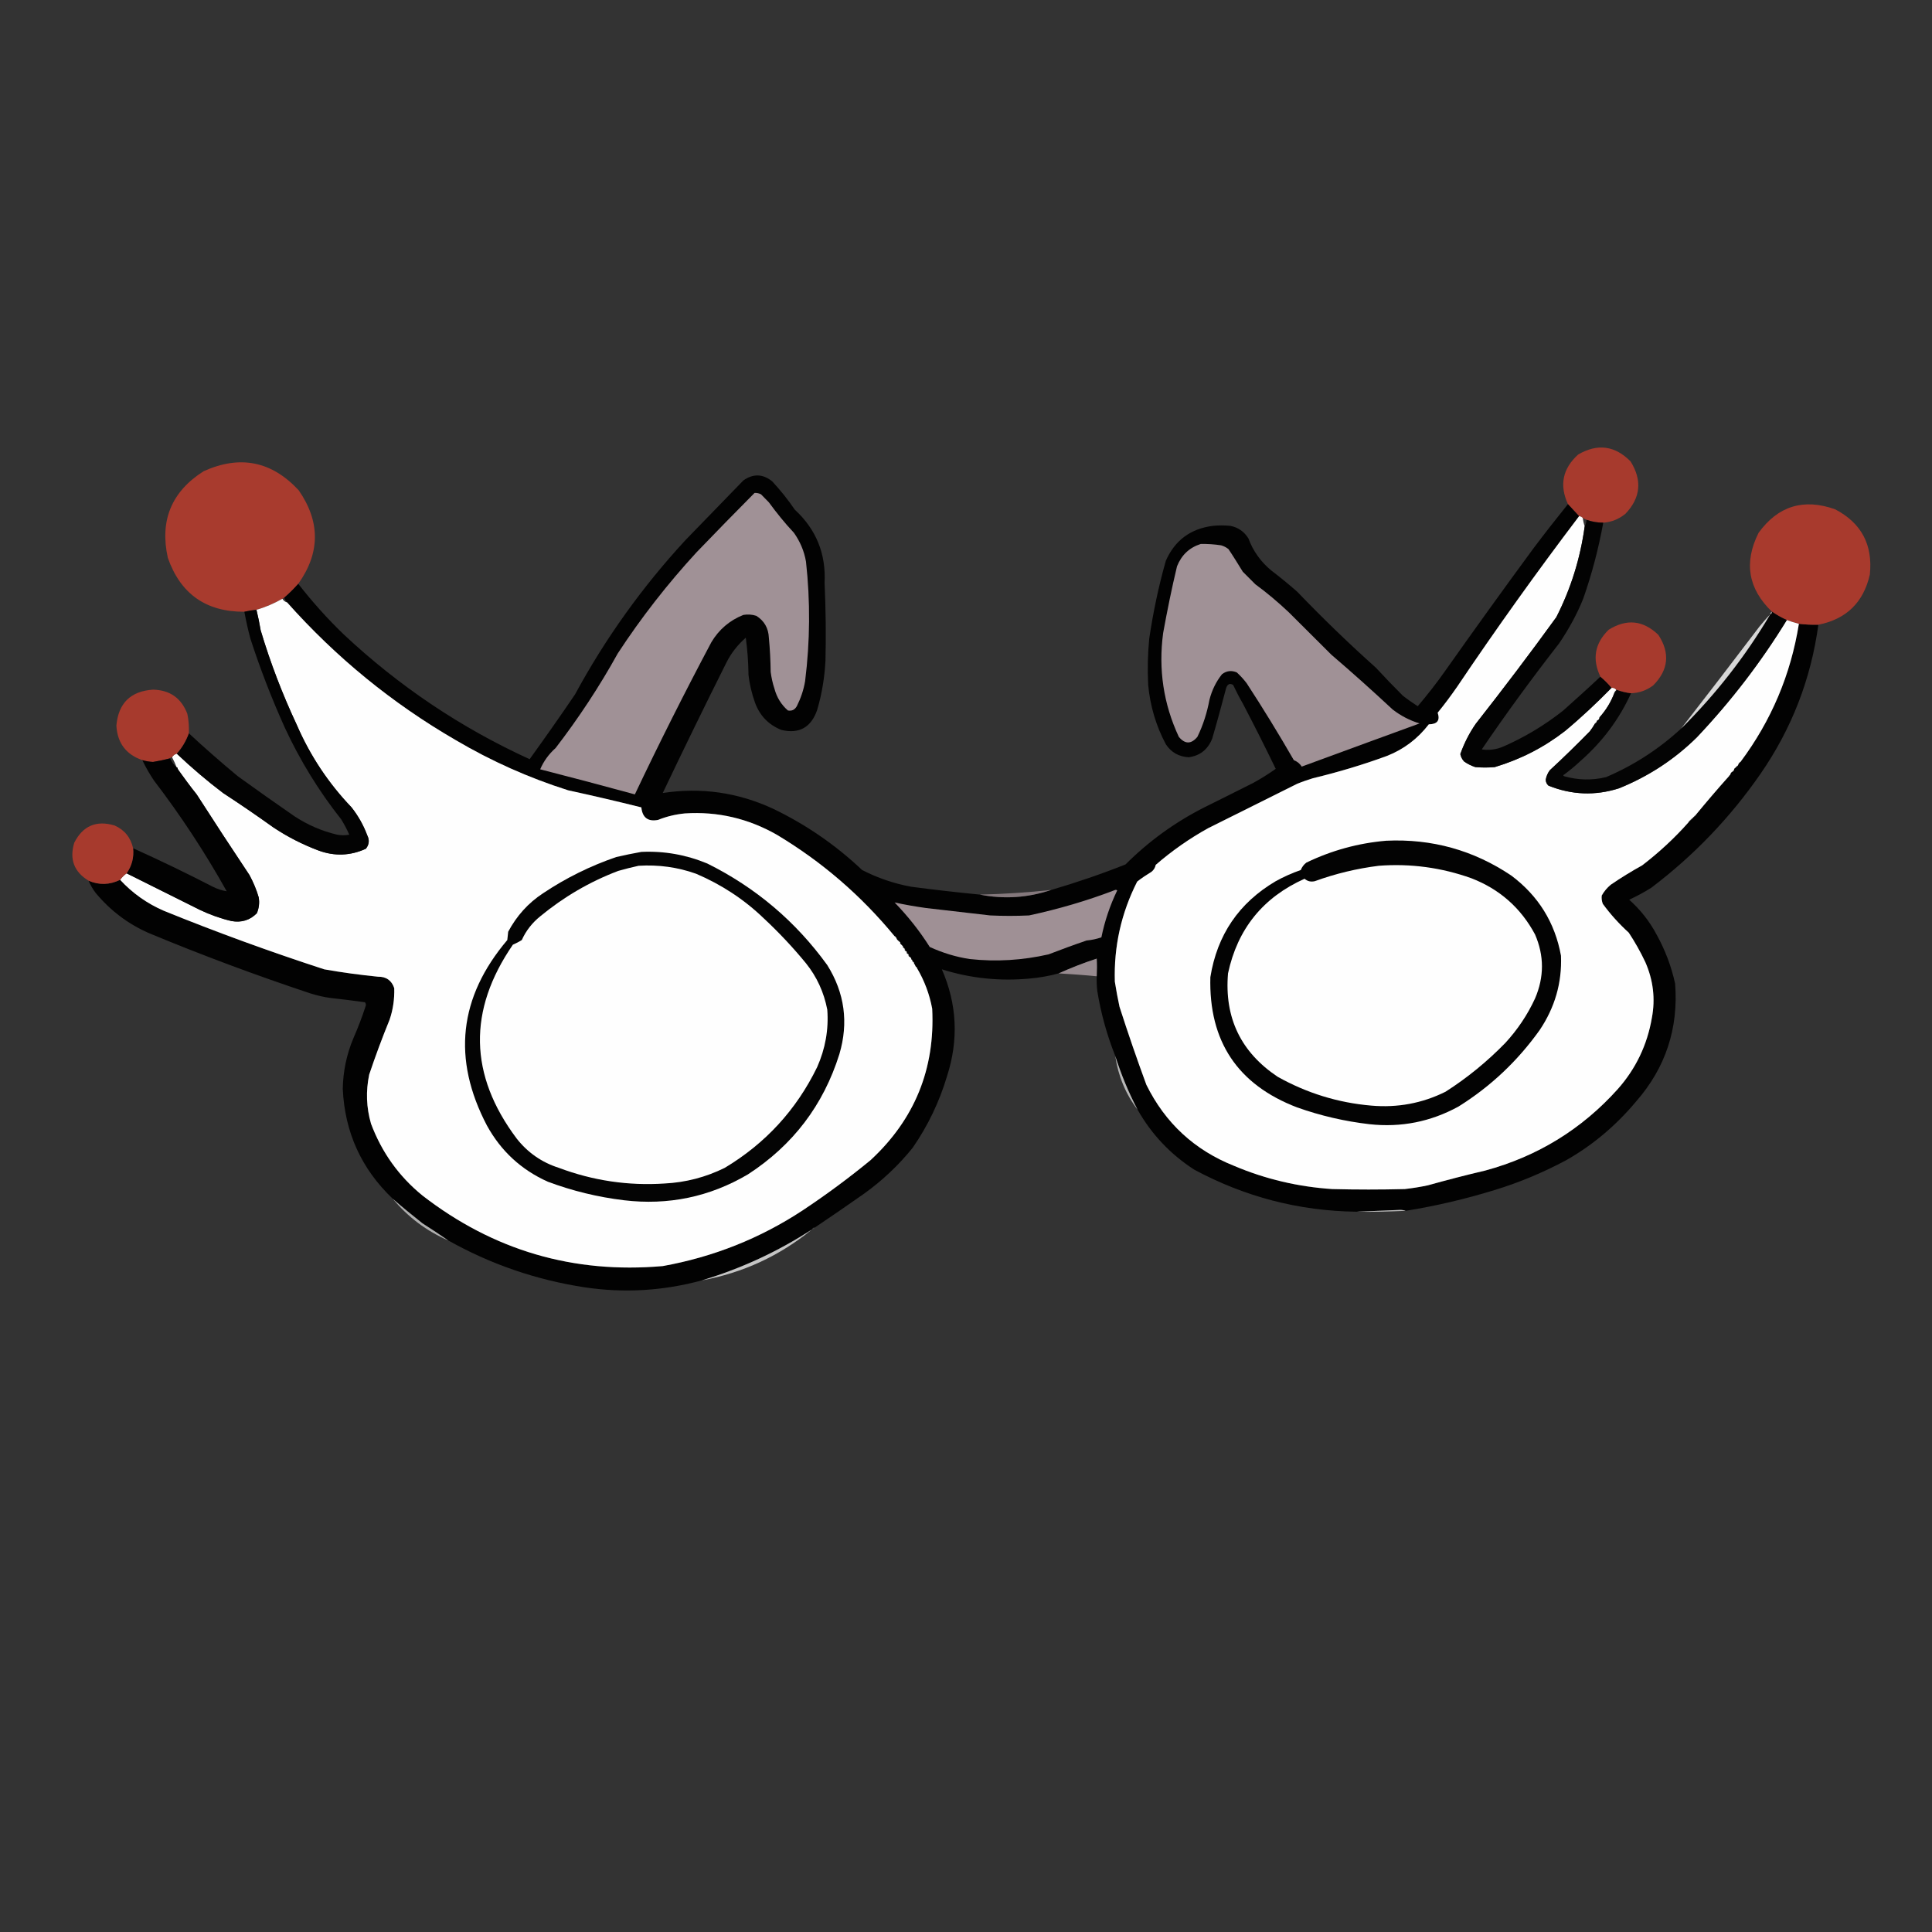 <?xml version="1.0" encoding="UTF-8"?>
<svg xmlns="http://www.w3.org/2000/svg" xmlns:xlink="http://www.w3.org/1999/xlink" width="50pt" height="50pt" viewBox="0 0 50 50" version="1.1">
<rect x="0" y="0" width="50" height="50" fill="#333333" stroke="none"/>
<defs>
<filter id="alpha" filterUnits="objectBoundingBox" x="0%" y="0%" width="100%" height="100%">
  <feColorMatrix type="matrix" in="SourceGraphic" values="0 0 0 0 1 0 0 0 0 1 0 0 0 0 1 0 0 0 1 0"/>
</filter>
<mask id="mask0">
  <g filter="url(#alpha)">
<rect x="0" y="0" width="50" height="50" style="fill:rgb(0%,0%,0%);fill-opacity:0.98;stroke:none;"/>
  </g>
</mask>
<clipPath id="clip1">
  <rect width="50" height="50"/>
</clipPath>
<g id="surface6" clip-path="url(#clip1)">
<path style=" stroke:none;fill-rule:evenodd;fill:rgb(66.275%,22.745%,17.647%);fill-opacity:1;" d="M 41.492 13.527 C 41.344 13.527 41.199 13.504 41.059 13.453 C 41.027 13.438 40.996 13.422 40.961 13.406 C 40.938 13.379 40.906 13.363 40.867 13.359 C 40.77 13.254 40.672 13.148 40.578 13.047 C 40.352 12.555 40.441 12.125 40.844 11.762 C 41.344 11.473 41.793 11.531 42.199 11.941 C 42.504 12.43 42.461 12.883 42.066 13.297 C 41.898 13.434 41.707 13.512 41.492 13.527 Z M 41.492 13.527 "/>
</g>
<mask id="mask1">
  <g filter="url(#alpha)">
<rect x="0" y="0" width="50" height="50" style="fill:rgb(0%,0%,0%);fill-opacity:0.988;stroke:none;"/>
  </g>
</mask>
<clipPath id="clip2">
  <rect width="50" height="50"/>
</clipPath>
<g id="surface9" clip-path="url(#clip2)">
<path style=" stroke:none;fill-rule:evenodd;fill:rgb(66.275%,23.137%,18.039%);fill-opacity:1;" d="M 7.719 15.109 C 7.605 15.238 7.484 15.359 7.355 15.469 C 7.34 15.477 7.324 15.488 7.309 15.496 C 7.094 15.617 6.871 15.715 6.637 15.781 C 6.527 15.793 6.426 15.809 6.324 15.832 C 5.332 15.836 4.672 15.371 4.344 14.438 C 4.129 13.473 4.438 12.723 5.27 12.195 C 6.211 11.77 7.031 11.934 7.73 12.688 C 8.293 13.5 8.289 14.309 7.719 15.109 Z M 7.719 15.109 "/>
</g>
<mask id="mask2">
  <g filter="url(#alpha)">
<rect x="0" y="0" width="50" height="50" style="fill:rgb(0%,0%,0%);fill-opacity:0.98;stroke:none;"/>
  </g>
</mask>
<clipPath id="clip3">
  <rect width="50" height="50"/>
</clipPath>
<g id="surface12" clip-path="url(#clip3)">
<path style=" stroke:none;fill-rule:evenodd;fill:rgb(0.392%,0.392%,0.392%);fill-opacity:1;" d="M 25.359 23.152 C 25.988 23.277 26.602 23.234 27.207 23.031 C 27.859 22.84 28.5 22.621 29.129 22.371 C 29.723 21.777 30.395 21.289 31.145 20.906 C 31.578 20.691 32.008 20.477 32.441 20.258 C 32.641 20.148 32.832 20.027 33.016 19.898 C 32.742 19.332 32.457 18.766 32.164 18.207 C 32.074 18.051 31.992 17.891 31.914 17.727 C 31.832 17.676 31.773 17.699 31.734 17.801 C 31.617 18.242 31.5 18.68 31.371 19.117 C 31.258 19.398 31.055 19.559 30.762 19.598 C 30.508 19.582 30.312 19.473 30.172 19.262 C 29.918 18.785 29.766 18.27 29.715 17.727 C 29.695 17.324 29.703 16.926 29.742 16.527 C 29.844 15.844 29.984 15.172 30.172 14.512 C 30.406 13.984 30.809 13.684 31.387 13.609 C 31.535 13.594 31.688 13.594 31.84 13.609 C 32.043 13.648 32.199 13.758 32.309 13.934 C 32.43 14.262 32.629 14.539 32.898 14.762 C 33.129 14.938 33.352 15.121 33.57 15.312 C 34.227 15.996 34.906 16.652 35.609 17.281 C 35.836 17.527 36.066 17.766 36.305 18.004 C 36.43 18.102 36.559 18.191 36.691 18.277 C 36.938 17.984 37.176 17.684 37.398 17.367 C 38.148 16.305 38.91 15.246 39.68 14.199 C 39.973 13.809 40.273 13.426 40.578 13.047 C 40.672 13.148 40.77 13.254 40.867 13.359 C 39.773 14.801 38.723 16.27 37.711 17.773 C 37.551 18.004 37.383 18.23 37.207 18.445 C 37.273 18.645 37.199 18.742 36.977 18.746 C 36.691 19.117 36.332 19.391 35.898 19.562 C 35.27 19.793 34.629 19.984 33.977 20.141 C 33.84 20.184 33.703 20.23 33.57 20.285 C 32.801 20.668 32.031 21.051 31.266 21.434 C 30.781 21.703 30.328 22.02 29.91 22.383 C 29.895 22.457 29.859 22.516 29.801 22.562 C 29.672 22.641 29.547 22.723 29.43 22.816 C 29.016 23.633 28.824 24.496 28.852 25.406 C 28.887 25.625 28.926 25.84 28.973 26.055 C 29.191 26.734 29.422 27.406 29.668 28.074 C 30.156 29.062 30.91 29.762 31.938 30.172 C 32.75 30.516 33.598 30.715 34.48 30.773 C 35.105 30.789 35.73 30.789 36.355 30.773 C 36.555 30.75 36.754 30.719 36.953 30.676 C 37.445 30.539 37.941 30.41 38.441 30.293 C 39.793 29.926 40.934 29.223 41.863 28.191 C 42.332 27.664 42.629 27.047 42.75 26.344 C 42.844 25.848 42.785 25.367 42.582 24.902 C 42.457 24.637 42.312 24.379 42.152 24.137 C 41.902 23.91 41.676 23.66 41.48 23.391 C 41.453 23.32 41.445 23.25 41.453 23.176 C 41.512 23.07 41.59 22.977 41.684 22.898 C 41.945 22.719 42.219 22.551 42.5 22.395 C 42.934 22.062 43.336 21.691 43.699 21.281 C 43.715 21.281 43.723 21.27 43.723 21.254 C 43.738 21.254 43.746 21.246 43.746 21.23 C 43.762 21.23 43.77 21.223 43.77 21.207 C 43.785 21.207 43.797 21.199 43.797 21.184 C 43.812 21.184 43.82 21.176 43.82 21.16 C 43.836 21.16 43.844 21.152 43.844 21.137 C 43.859 21.137 43.867 21.129 43.867 21.113 C 44.027 20.969 44.172 20.82 44.312 20.656 C 44.473 20.473 44.621 20.281 44.754 20.078 C 44.77 20.078 44.777 20.07 44.777 20.055 C 44.82 20.035 44.844 20.004 44.852 19.961 C 44.867 19.961 44.875 19.953 44.875 19.934 C 44.91 19.926 44.926 19.898 44.922 19.863 C 44.938 19.863 44.945 19.855 44.945 19.84 C 44.965 19.84 44.973 19.832 44.973 19.816 C 44.98 19.801 44.988 19.781 44.996 19.766 C 45.012 19.766 45.02 19.758 45.02 19.742 C 45.035 19.742 45.043 19.734 45.043 19.719 C 45.84 18.652 46.344 17.461 46.555 16.145 C 46.723 16.164 46.891 16.172 47.059 16.168 C 46.867 17.578 46.367 18.863 45.559 20.031 C 44.777 21.16 43.836 22.141 42.738 22.973 C 42.555 23.09 42.363 23.191 42.164 23.285 C 42.453 23.543 42.691 23.844 42.871 24.184 C 43.094 24.586 43.254 25.008 43.352 25.457 C 43.441 26.617 43.105 27.633 42.344 28.504 C 41.828 29.121 41.227 29.633 40.531 30.027 C 39.938 30.344 39.324 30.602 38.684 30.797 C 37.926 31.031 37.156 31.211 36.379 31.336 C 36.336 31.32 36.285 31.312 36.234 31.312 C 35.855 31.328 35.477 31.344 35.105 31.359 C 33.613 31.34 32.215 30.973 30.906 30.27 C 30.289 29.871 29.801 29.355 29.441 28.719 C 29.207 28.273 29.016 27.809 28.863 27.328 C 28.648 26.789 28.492 26.227 28.398 25.648 C 28.383 25.52 28.379 25.391 28.383 25.266 C 28.391 25.109 28.391 24.957 28.383 24.809 C 28.047 24.918 27.719 25.047 27.398 25.191 C 27.156 25.258 26.91 25.301 26.656 25.324 C 25.875 25.398 25.117 25.32 24.375 25.086 C 24.77 25.988 24.812 26.914 24.508 27.855 C 24.309 28.52 24.012 29.137 23.621 29.703 C 23.254 30.16 22.832 30.555 22.359 30.895 C 21.938 31.191 21.516 31.48 21.086 31.77 C 21.051 31.766 21.027 31.785 21.016 31.816 C 20.125 32.395 19.176 32.832 18.16 33.137 C 17.168 33.406 16.16 33.469 15.133 33.316 C 13.883 33.125 12.707 32.723 11.605 32.105 C 11.387 31.953 11.16 31.805 10.934 31.66 C 10.672 31.453 10.414 31.242 10.164 31.023 C 9.355 30.254 8.922 29.305 8.871 28.18 C 8.879 27.727 8.969 27.293 9.145 26.871 C 9.262 26.605 9.367 26.332 9.457 26.055 C 9.477 26.016 9.473 25.973 9.445 25.938 C 9.148 25.898 8.855 25.859 8.559 25.828 C 8.379 25.805 8.203 25.762 8.027 25.707 C 6.617 25.238 5.223 24.719 3.852 24.148 C 3.309 23.91 2.852 23.562 2.473 23.105 C 2.398 23.008 2.34 22.902 2.293 22.793 C 2.566 22.91 2.836 22.902 3.109 22.77 C 3.426 23.113 3.805 23.383 4.238 23.57 C 5.602 24.125 6.988 24.629 8.391 25.086 C 8.852 25.168 9.316 25.23 9.781 25.277 C 9.996 25.273 10.137 25.375 10.203 25.574 C 10.211 25.855 10.172 26.129 10.082 26.391 C 9.891 26.859 9.715 27.332 9.555 27.809 C 9.465 28.238 9.48 28.66 9.602 29.082 C 9.879 29.82 10.32 30.441 10.934 30.941 C 12.766 32.359 14.836 32.969 17.152 32.766 C 18.457 32.531 19.668 32.051 20.773 31.324 C 21.379 30.922 21.965 30.488 22.527 30.027 C 23.672 28.969 24.203 27.66 24.125 26.105 C 24.055 25.727 23.922 25.375 23.727 25.047 C 23.727 25.031 23.719 25.023 23.703 25.023 C 23.695 25.008 23.688 24.992 23.68 24.977 C 23.68 24.961 23.672 24.953 23.656 24.953 C 23.656 24.945 23.656 24.938 23.656 24.93 C 23.656 24.91 23.648 24.902 23.633 24.902 C 23.633 24.887 23.625 24.879 23.609 24.879 C 23.609 24.871 23.609 24.863 23.609 24.855 C 23.609 24.84 23.602 24.832 23.582 24.832 C 23.582 24.824 23.582 24.816 23.582 24.809 C 23.582 24.793 23.574 24.785 23.559 24.785 C 23.559 24.77 23.551 24.762 23.535 24.762 C 23.539 24.734 23.531 24.719 23.512 24.711 C 23.512 24.695 23.504 24.688 23.488 24.688 C 23.492 24.664 23.484 24.648 23.465 24.641 C 23.465 24.625 23.457 24.617 23.441 24.617 C 23.445 24.594 23.438 24.574 23.414 24.566 C 23.414 24.551 23.406 24.543 23.391 24.543 C 23.391 24.527 23.383 24.52 23.367 24.52 C 23.367 24.512 23.367 24.504 23.367 24.496 C 23.367 24.48 23.359 24.473 23.344 24.473 C 23.344 24.457 23.336 24.449 23.32 24.449 C 23.32 24.434 23.312 24.426 23.297 24.426 C 23.297 24.414 23.297 24.406 23.297 24.398 C 23.297 24.383 23.289 24.375 23.273 24.375 C 23.273 24.359 23.266 24.352 23.246 24.352 C 23.246 24.336 23.238 24.328 23.223 24.328 C 23.215 24.312 23.207 24.297 23.199 24.281 C 23.199 24.266 23.191 24.258 23.176 24.258 C 23.176 24.238 23.168 24.23 23.152 24.23 C 22.285 23.176 21.27 22.301 20.102 21.602 C 19.367 21.184 18.574 20.996 17.727 21.051 C 17.488 21.074 17.254 21.129 17.031 21.219 C 16.77 21.27 16.625 21.16 16.598 20.895 C 15.969 20.738 15.336 20.59 14.703 20.453 C 13.684 20.129 12.719 19.699 11.797 19.156 C 10.152 18.203 8.699 17.016 7.43 15.59 C 7.398 15.555 7.375 15.516 7.355 15.469 C 7.484 15.359 7.605 15.238 7.719 15.109 C 8.078 15.57 8.469 16.008 8.895 16.418 C 10.32 17.754 11.922 18.832 13.707 19.648 C 14.105 19.094 14.5 18.535 14.883 17.969 C 15.668 16.52 16.621 15.191 17.738 13.98 C 18.238 13.465 18.738 12.949 19.238 12.434 C 19.492 12.254 19.742 12.262 19.984 12.457 C 20.199 12.688 20.395 12.934 20.57 13.191 C 21.121 13.699 21.379 14.328 21.34 15.086 C 21.371 15.758 21.379 16.43 21.363 17.102 C 21.34 17.535 21.27 17.961 21.148 18.375 C 20.992 18.824 20.684 19 20.223 18.891 C 19.891 18.758 19.664 18.523 19.539 18.184 C 19.457 17.949 19.398 17.711 19.371 17.461 C 19.367 17.141 19.344 16.82 19.301 16.504 C 19.09 16.688 18.922 16.902 18.797 17.152 C 18.238 18.27 17.688 19.395 17.152 20.523 C 18.145 20.371 19.094 20.508 20.008 20.93 C 20.859 21.34 21.625 21.867 22.312 22.516 C 22.715 22.723 23.137 22.867 23.582 22.949 C 24.176 23.027 24.766 23.094 25.359 23.152 Z M 41.777 17.941 C 41.688 18.176 41.559 18.383 41.395 18.566 C 41.512 18.352 41.641 18.145 41.777 17.941 Z M 41.395 18.566 C 41.395 18.605 41.379 18.629 41.348 18.641 C 41.344 18.602 41.359 18.578 41.395 18.566 Z M 44.922 19.863 C 44.926 19.898 44.91 19.926 44.875 19.934 C 44.875 19.898 44.891 19.875 44.922 19.863 Z M 44.852 19.961 C 44.844 20.004 44.82 20.035 44.777 20.055 C 44.785 20.008 44.809 19.977 44.852 19.961 Z M 44.754 20.078 C 44.621 20.281 44.473 20.473 44.312 20.656 C 44.172 20.82 44.027 20.969 43.867 21.113 C 44.156 20.762 44.449 20.418 44.754 20.078 Z M 44.754 20.078 "/>
</g>
<mask id="mask3">
  <g filter="url(#alpha)">
<rect x="0" y="0" width="50" height="50" style="fill:rgb(0%,0%,0%);fill-opacity:0.988;stroke:none;"/>
  </g>
</mask>
<clipPath id="clip4">
  <rect width="50" height="50"/>
</clipPath>
<g id="surface15" clip-path="url(#clip4)">
<path style=" stroke:none;fill-rule:evenodd;fill:rgb(66.275%,22.745%,17.647%);fill-opacity:1;" d="M 47.059 16.168 C 46.891 16.172 46.723 16.164 46.555 16.145 C 46.453 16.117 46.348 16.086 46.242 16.047 C 46.105 15.988 45.98 15.914 45.859 15.832 C 45.242 15.238 45.125 14.559 45.512 13.789 C 46.016 13.094 46.676 12.891 47.492 13.18 C 48.172 13.535 48.473 14.098 48.391 14.871 C 48.227 15.59 47.785 16.023 47.059 16.168 Z M 47.059 16.168 "/>
</g>
<mask id="mask4">
  <g filter="url(#alpha)">
<rect x="0" y="0" width="50" height="50" style="fill:rgb(0%,0%,0%);fill-opacity:0.973;stroke:none;"/>
  </g>
</mask>
<clipPath id="clip5">
  <rect width="50" height="50"/>
</clipPath>
<g id="surface18" clip-path="url(#clip5)">
<path style=" stroke:none;fill-rule:evenodd;fill:rgb(0.784%,0.784%,0.784%);fill-opacity:1;" d="M 41.059 13.453 C 41.199 13.504 41.344 13.527 41.492 13.527 C 41.371 14.195 41.199 14.852 40.973 15.496 C 40.809 15.902 40.598 16.285 40.352 16.648 C 39.656 17.543 38.984 18.457 38.348 19.395 C 38.535 19.422 38.723 19.398 38.898 19.324 C 39.461 19.078 39.98 18.766 40.457 18.387 C 40.781 18.098 41.102 17.809 41.418 17.512 C 41.523 17.598 41.617 17.695 41.707 17.801 C 41.324 18.191 40.926 18.566 40.508 18.914 C 39.961 19.34 39.352 19.652 38.684 19.852 C 38.516 19.867 38.348 19.867 38.18 19.852 C 38.074 19.816 37.98 19.77 37.891 19.707 C 37.84 19.652 37.809 19.59 37.793 19.516 C 37.891 19.238 38.023 18.977 38.191 18.734 C 38.902 17.828 39.602 16.906 40.277 15.973 C 40.656 15.23 40.898 14.449 41.012 13.621 C 41.039 13.57 41.055 13.516 41.059 13.453 Z M 41.059 13.453 "/>
</g>
<mask id="mask5">
  <g filter="url(#alpha)">
<rect x="0" y="0" width="50" height="50" style="fill:rgb(0%,0%,0%);fill-opacity:0.973;stroke:none;"/>
  </g>
</mask>
<clipPath id="clip6">
  <rect width="50" height="50"/>
</clipPath>
<g id="surface21" clip-path="url(#clip6)">
<path style=" stroke:none;fill-rule:evenodd;fill:rgb(0.784%,0.784%,0.784%);fill-opacity:1;" d="M 6.637 15.781 C 6.68 15.957 6.715 16.133 6.746 16.312 C 6.996 17.152 7.309 17.965 7.68 18.758 C 8.027 19.559 8.5 20.27 9.098 20.895 C 9.27 21.113 9.406 21.355 9.504 21.617 C 9.566 21.742 9.555 21.855 9.469 21.965 C 9.07 22.148 8.66 22.164 8.246 22.012 C 7.828 21.855 7.438 21.656 7.07 21.41 C 6.645 21.105 6.211 20.809 5.773 20.523 C 5.355 20.207 4.953 19.863 4.574 19.504 C 4.715 19.348 4.816 19.172 4.887 18.977 C 5.297 19.359 5.723 19.73 6.156 20.09 C 6.641 20.441 7.129 20.785 7.621 21.125 C 7.961 21.348 8.328 21.508 8.727 21.602 C 8.828 21.621 8.934 21.621 9.039 21.602 C 8.98 21.465 8.91 21.336 8.832 21.207 C 8.254 20.477 7.766 19.684 7.371 18.832 C 7.031 18.078 6.734 17.312 6.48 16.527 C 6.418 16.297 6.367 16.066 6.324 15.832 C 6.426 15.809 6.527 15.793 6.637 15.781 Z M 6.637 15.781 "/>
</g>
<mask id="mask6">
  <g filter="url(#alpha)">
<rect x="0" y="0" width="50" height="50" style="fill:rgb(0%,0%,0%);fill-opacity:0.976;stroke:none;"/>
  </g>
</mask>
<clipPath id="clip7">
  <rect width="50" height="50"/>
</clipPath>
<g id="surface24" clip-path="url(#clip7)">
<path style=" stroke:none;fill-rule:evenodd;fill:rgb(1.176%,1.176%,1.176%);fill-opacity:1;" d="M 45.859 15.832 C 45.98 15.914 46.105 15.988 46.242 16.047 C 45.574 17.137 44.797 18.148 43.914 19.082 C 43.332 19.656 42.66 20.094 41.898 20.402 C 41.281 20.598 40.676 20.574 40.074 20.332 C 40.027 20.289 40.004 20.238 40.004 20.176 C 40.02 20.086 40.055 20.008 40.109 19.934 C 40.461 19.609 40.805 19.273 41.145 18.926 C 41.191 18.867 41.234 18.801 41.273 18.734 C 41.289 18.734 41.297 18.727 41.297 18.711 C 41.316 18.711 41.324 18.703 41.324 18.688 C 41.324 18.68 41.324 18.672 41.324 18.664 C 41.34 18.664 41.348 18.656 41.348 18.641 C 41.379 18.629 41.395 18.605 41.395 18.566 C 41.559 18.383 41.688 18.176 41.777 17.941 C 41.801 17.934 41.809 17.918 41.801 17.895 C 41.82 17.895 41.828 17.887 41.828 17.871 C 41.828 17.863 41.828 17.855 41.828 17.848 C 41.953 17.895 42.082 17.926 42.211 17.941 C 41.906 18.613 41.473 19.191 40.914 19.684 C 40.777 19.812 40.633 19.934 40.484 20.043 C 40.449 20.059 40.449 20.074 40.484 20.09 C 40.84 20.191 41.199 20.199 41.562 20.113 C 42.285 19.805 42.934 19.383 43.508 18.855 C 44.402 17.969 45.172 16.984 45.812 15.902 C 45.844 15.891 45.859 15.867 45.859 15.832 Z M 45.859 15.832 "/>
</g>
<mask id="mask7">
  <g filter="url(#alpha)">
<rect x="0" y="0" width="50" height="50" style="fill:rgb(0%,0%,0%);fill-opacity:0.875;stroke:none;"/>
  </g>
</mask>
<clipPath id="clip8">
  <rect width="50" height="50"/>
</clipPath>
<g id="surface27" clip-path="url(#clip8)">
<path style=" stroke:none;fill-rule:evenodd;fill:rgb(66.275%,66.275%,66.275%);fill-opacity:1;" d="M 45.859 15.832 C 45.859 15.867 45.844 15.891 45.812 15.902 C 45.809 15.867 45.824 15.844 45.859 15.832 Z M 45.859 15.832 "/>
</g>
<mask id="mask8">
  <g filter="url(#alpha)">
<rect x="0" y="0" width="50" height="50" style="fill:rgb(0%,0%,0%);fill-opacity:0.847;stroke:none;"/>
  </g>
</mask>
<clipPath id="clip9">
  <rect width="50" height="50"/>
</clipPath>
<g id="surface30" clip-path="url(#clip9)">
<path style=" stroke:none;fill-rule:evenodd;fill:rgb(95.686%,95.686%,95.686%);fill-opacity:1;" d="M 45.812 15.902 C 45.172 16.984 44.402 17.969 43.508 18.855 C 44.188 17.98 44.863 17.102 45.535 16.215 C 45.625 16.105 45.715 16 45.812 15.902 Z M 45.812 15.902 "/>
</g>
<mask id="mask9">
  <g filter="url(#alpha)">
<rect x="0" y="0" width="50" height="50" style="fill:rgb(0%,0%,0%);fill-opacity:0.98;stroke:none;"/>
  </g>
</mask>
<clipPath id="clip10">
  <rect width="50" height="50"/>
</clipPath>
<g id="surface33" clip-path="url(#clip10)">
<path style=" stroke:none;fill-rule:evenodd;fill:rgb(66.275%,22.745%,17.647%);fill-opacity:1;" d="M 42.211 17.941 C 42.082 17.926 41.953 17.895 41.828 17.848 C 41.797 17.812 41.758 17.797 41.707 17.801 C 41.617 17.695 41.523 17.598 41.418 17.512 C 41.199 17.055 41.273 16.648 41.633 16.297 C 42.098 16.008 42.523 16.051 42.918 16.43 C 43.227 16.902 43.18 17.34 42.785 17.738 C 42.613 17.867 42.422 17.934 42.211 17.941 Z M 42.211 17.941 "/>
</g>
<mask id="mask10">
  <g filter="url(#alpha)">
<rect x="0" y="0" width="50" height="50" style="fill:rgb(0%,0%,0%);fill-opacity:0.984;stroke:none;"/>
  </g>
</mask>
<clipPath id="clip11">
  <rect width="50" height="50"/>
</clipPath>
<g id="surface36" clip-path="url(#clip11)">
<path style=" stroke:none;fill-rule:evenodd;fill:rgb(66.275%,22.745%,17.647%);fill-opacity:1;" d="M 4.887 18.977 C 4.816 19.172 4.715 19.348 4.574 19.504 C 4.52 19.52 4.477 19.551 4.453 19.598 C 4.43 19.594 4.414 19.602 4.406 19.625 C 4.258 19.664 4.109 19.695 3.961 19.719 C 3.867 19.715 3.773 19.699 3.684 19.672 C 3.262 19.527 3.039 19.23 3.012 18.781 C 3.062 18.199 3.379 17.887 3.961 17.848 C 4.398 17.859 4.691 18.066 4.848 18.473 C 4.883 18.637 4.895 18.805 4.887 18.977 Z M 4.887 18.977 "/>
</g>
<mask id="mask11">
  <g filter="url(#alpha)">
<rect x="0" y="0" width="50" height="50" style="fill:rgb(0%,0%,0%);fill-opacity:0.984;stroke:none;"/>
  </g>
</mask>
<clipPath id="clip12">
  <rect width="50" height="50"/>
</clipPath>
<g id="surface39" clip-path="url(#clip12)">
<path style=" stroke:none;fill-rule:evenodd;fill:rgb(0.392%,0.392%,0.392%);fill-opacity:1;" d="M 4.406 19.625 C 4.441 19.715 4.5 19.797 4.574 19.863 C 4.59 19.863 4.598 19.871 4.598 19.887 C 4.598 19.895 4.598 19.902 4.598 19.91 C 4.613 19.91 4.621 19.918 4.621 19.934 C 4.773 20.145 4.926 20.355 5.09 20.559 C 5.539 21.258 5.996 21.957 6.457 22.648 C 6.555 22.832 6.637 23.023 6.695 23.223 C 6.719 23.363 6.703 23.5 6.648 23.633 C 6.469 23.816 6.246 23.883 5.988 23.836 C 5.707 23.77 5.434 23.672 5.172 23.547 C 4.539 23.23 3.906 22.914 3.277 22.602 C 3.414 22.406 3.469 22.191 3.445 21.953 C 4.141 22.266 4.828 22.598 5.508 22.949 C 5.625 23.008 5.746 23.047 5.867 23.066 C 5.309 22.066 4.68 21.109 3.984 20.199 C 3.871 20.031 3.77 19.855 3.684 19.672 C 3.773 19.699 3.867 19.715 3.961 19.719 C 4.109 19.695 4.258 19.664 4.406 19.625 Z M 4.406 19.625 "/>
</g>
<mask id="mask12">
  <g filter="url(#alpha)">
<rect x="0" y="0" width="50" height="50" style="fill:rgb(0%,0%,0%);fill-opacity:0.98;stroke:none;"/>
  </g>
</mask>
<clipPath id="clip13">
  <rect width="50" height="50"/>
</clipPath>
<g id="surface42" clip-path="url(#clip13)">
<path style=" stroke:none;fill-rule:evenodd;fill:rgb(66.275%,22.745%,17.647%);fill-opacity:1;" d="M 3.445 21.953 C 3.469 22.191 3.414 22.406 3.277 22.602 C 3.211 22.648 3.156 22.703 3.109 22.77 C 2.836 22.902 2.566 22.91 2.293 22.793 C 1.914 22.562 1.793 22.234 1.922 21.809 C 2.145 21.371 2.492 21.223 2.965 21.363 C 3.223 21.477 3.383 21.676 3.445 21.953 Z M 3.445 21.953 "/>
</g>
<mask id="mask13">
  <g filter="url(#alpha)">
<rect x="0" y="0" width="50" height="50" style="fill:rgb(0%,0%,0%);fill-opacity:0.859;stroke:none;"/>
  </g>
</mask>
<clipPath id="clip14">
  <rect width="50" height="50"/>
</clipPath>
<g id="surface45" clip-path="url(#clip14)">
<path style=" stroke:none;fill-rule:evenodd;fill:rgb(56.863%,51.373%,53.333%);fill-opacity:1;" d="M 27.207 23.031 C 26.602 23.234 25.988 23.277 25.359 23.152 C 25.977 23.137 26.594 23.098 27.207 23.031 Z M 27.207 23.031 "/>
</g>
<mask id="mask14">
  <g filter="url(#alpha)">
<rect x="0" y="0" width="50" height="50" style="fill:rgb(0%,0%,0%);fill-opacity:0.961;stroke:none;"/>
  </g>
</mask>
<clipPath id="clip15">
  <rect width="50" height="50"/>
</clipPath>
<g id="surface48" clip-path="url(#clip15)">
<path style=" stroke:none;fill-rule:evenodd;fill:rgb(61.176%,55.686%,57.647%);fill-opacity:1;" d="M 28.383 25.266 C 28.059 25.234 27.73 25.211 27.398 25.191 C 27.719 25.047 28.047 24.918 28.383 24.809 C 28.391 24.957 28.391 25.109 28.383 25.266 Z M 28.383 25.266 "/>
</g>
<mask id="mask15">
  <g filter="url(#alpha)">
<rect x="0" y="0" width="50" height="50" style="fill:rgb(0%,0%,0%);fill-opacity:0.722;stroke:none;"/>
  </g>
</mask>
<clipPath id="clip16">
  <rect width="50" height="50"/>
</clipPath>
<g id="surface51" clip-path="url(#clip16)">
<path style=" stroke:none;fill-rule:evenodd;fill:rgb(92.549%,92.549%,92.549%);fill-opacity:1;" d="M 28.863 27.328 C 29.016 27.809 29.207 28.273 29.441 28.719 C 29.129 28.309 28.938 27.844 28.863 27.328 Z M 28.863 27.328 "/>
</g>
<mask id="mask16">
  <g filter="url(#alpha)">
<rect x="0" y="0" width="50" height="50" style="fill:rgb(0%,0%,0%);fill-opacity:0.686;stroke:none;"/>
  </g>
</mask>
<clipPath id="clip17">
  <rect width="50" height="50"/>
</clipPath>
<g id="surface54" clip-path="url(#clip17)">
<path style=" stroke:none;fill-rule:evenodd;fill:rgb(90.588%,90.588%,90.588%);fill-opacity:1;" d="M 10.164 31.023 C 10.414 31.242 10.672 31.453 10.934 31.66 C 11.16 31.805 11.387 31.953 11.605 32.105 C 11.039 31.859 10.559 31.5 10.164 31.023 Z M 10.164 31.023 "/>
</g>
<mask id="mask17">
  <g filter="url(#alpha)">
<rect x="0" y="0" width="50" height="50" style="fill:rgb(0%,0%,0%);fill-opacity:0.063;stroke:none;"/>
  </g>
</mask>
<clipPath id="clip18">
  <rect width="50" height="50"/>
</clipPath>
<g id="surface57" clip-path="url(#clip18)">
<path style=" stroke:none;fill-rule:evenodd;fill:rgb(90.98%,90.98%,90.98%);fill-opacity:1;" d="M 21.086 31.77 C 21.074 31.805 21.051 31.82 21.016 31.816 C 21.027 31.785 21.051 31.766 21.086 31.77 Z M 21.086 31.77 "/>
</g>
<mask id="mask18">
  <g filter="url(#alpha)">
<rect x="0" y="0" width="50" height="50" style="fill:rgb(0%,0%,0%);fill-opacity:0.78;stroke:none;"/>
  </g>
</mask>
<clipPath id="clip19">
  <rect width="50" height="50"/>
</clipPath>
<g id="surface60" clip-path="url(#clip19)">
<path style=" stroke:none;fill-rule:evenodd;fill:rgb(93.333%,93.333%,93.333%);fill-opacity:1;" d="M 21.016 31.816 C 20.18 32.5 19.23 32.941 18.16 33.137 C 19.176 32.832 20.125 32.395 21.016 31.816 Z M 21.016 31.816 "/>
</g>
</defs>
<g id="surface1">
<use xlink:href="#surface6" mask="url(#mask0)"/>
<use xlink:href="#surface9" mask="url(#mask1)"/>
<use xlink:href="#surface12" mask="url(#mask2)"/>
<path style=" stroke:none;fill-rule:evenodd;fill:rgb(62.745%,56.863%,58.824%);fill-opacity:1;" d="M 19.527 12.758 C 19.586 12.754 19.645 12.766 19.695 12.793 C 19.762 12.863 19.832 12.93 19.898 13 C 20.098 13.273 20.312 13.539 20.547 13.789 C 20.707 14.016 20.812 14.262 20.859 14.535 C 20.973 15.566 20.965 16.598 20.836 17.629 C 20.797 17.859 20.723 18.074 20.621 18.277 C 20.566 18.371 20.492 18.406 20.391 18.387 C 20.219 18.238 20.102 18.047 20.043 17.824 C 19.996 17.684 19.965 17.539 19.945 17.391 C 19.941 17.094 19.926 16.797 19.898 16.504 C 19.887 16.254 19.777 16.066 19.574 15.938 C 19.465 15.902 19.352 15.895 19.238 15.914 C 18.883 16.055 18.605 16.293 18.41 16.621 C 17.719 17.922 17.059 19.234 16.43 20.559 C 15.617 20.336 14.801 20.121 13.98 19.91 C 14.07 19.699 14.203 19.516 14.379 19.359 C 14.973 18.586 15.512 17.77 15.988 16.91 C 16.594 15.984 17.273 15.113 18.027 14.293 C 18.523 13.777 19.023 13.266 19.527 12.758 Z M 19.527 12.758 "/>
<use xlink:href="#surface15" mask="url(#mask3)"/>
<path style=" stroke:none;fill-rule:evenodd;fill:rgb(99.608%,99.608%,99.608%);fill-opacity:1;" d="M 40.867 13.359 C 40.906 13.363 40.938 13.379 40.961 13.406 C 40.973 13.484 40.988 13.555 41.012 13.621 C 40.898 14.449 40.656 15.23 40.277 15.973 C 39.602 16.906 38.902 17.828 38.191 18.734 C 38.023 18.977 37.891 19.238 37.793 19.516 C 37.809 19.59 37.84 19.652 37.891 19.707 C 37.98 19.77 38.074 19.816 38.18 19.852 C 38.348 19.867 38.516 19.867 38.684 19.852 C 39.352 19.652 39.961 19.34 40.508 18.914 C 40.926 18.566 41.324 18.191 41.707 17.801 C 41.758 17.797 41.797 17.812 41.828 17.848 C 41.828 17.855 41.828 17.863 41.828 17.871 C 41.812 17.871 41.801 17.879 41.801 17.895 C 41.781 17.902 41.773 17.918 41.777 17.941 C 41.641 18.145 41.512 18.352 41.395 18.566 C 41.359 18.578 41.344 18.602 41.348 18.641 C 41.332 18.641 41.324 18.648 41.324 18.664 C 41.324 18.672 41.324 18.68 41.324 18.688 C 41.305 18.688 41.297 18.695 41.297 18.711 C 41.281 18.711 41.273 18.719 41.273 18.734 C 41.234 18.801 41.191 18.867 41.145 18.926 C 40.805 19.273 40.461 19.609 40.109 19.934 C 40.055 20.008 40.02 20.086 40.004 20.176 C 40.004 20.238 40.027 20.289 40.074 20.332 C 40.676 20.574 41.281 20.598 41.898 20.402 C 42.66 20.094 43.332 19.656 43.914 19.082 C 44.797 18.148 45.574 17.137 46.242 16.047 C 46.348 16.086 46.453 16.117 46.555 16.145 C 46.344 17.461 45.84 18.652 45.043 19.719 C 45.027 19.719 45.02 19.727 45.02 19.742 C 45.004 19.742 44.996 19.75 44.996 19.766 C 44.988 19.781 44.98 19.801 44.973 19.816 C 44.957 19.816 44.945 19.824 44.945 19.84 C 44.93 19.84 44.922 19.848 44.922 19.863 C 44.891 19.875 44.875 19.898 44.875 19.934 C 44.859 19.934 44.852 19.941 44.852 19.961 C 44.809 19.977 44.785 20.008 44.777 20.055 C 44.762 20.055 44.754 20.062 44.754 20.078 C 44.449 20.418 44.156 20.762 43.867 21.113 C 43.852 21.113 43.844 21.121 43.844 21.137 C 43.828 21.137 43.82 21.145 43.82 21.16 C 43.805 21.16 43.797 21.168 43.797 21.184 C 43.777 21.184 43.77 21.191 43.77 21.207 C 43.754 21.207 43.746 21.215 43.746 21.23 C 43.73 21.23 43.723 21.238 43.723 21.254 C 43.707 21.254 43.699 21.262 43.699 21.281 C 43.336 21.691 42.934 22.062 42.5 22.395 C 42.219 22.551 41.945 22.719 41.684 22.898 C 41.59 22.977 41.512 23.07 41.453 23.176 C 41.445 23.25 41.453 23.32 41.48 23.391 C 41.676 23.66 41.902 23.91 42.152 24.137 C 42.312 24.379 42.457 24.637 42.582 24.902 C 42.785 25.367 42.844 25.848 42.75 26.344 C 42.629 27.047 42.332 27.664 41.863 28.191 C 40.934 29.223 39.793 29.926 38.441 30.293 C 37.941 30.41 37.445 30.539 36.953 30.676 C 36.754 30.719 36.555 30.75 36.355 30.773 C 35.73 30.789 35.105 30.789 34.48 30.773 C 33.598 30.715 32.75 30.516 31.938 30.172 C 30.91 29.762 30.156 29.062 29.668 28.074 C 29.422 27.406 29.191 26.734 28.973 26.055 C 28.926 25.84 28.887 25.625 28.852 25.406 C 28.824 24.496 29.016 23.633 29.43 22.816 C 29.547 22.723 29.672 22.641 29.801 22.562 C 29.859 22.516 29.895 22.457 29.91 22.383 C 30.328 22.02 30.781 21.703 31.266 21.434 C 32.031 21.051 32.801 20.668 33.57 20.285 C 33.703 20.23 33.84 20.184 33.977 20.141 C 34.629 19.984 35.27 19.793 35.898 19.562 C 36.332 19.391 36.691 19.117 36.977 18.746 C 37.199 18.742 37.273 18.645 37.207 18.445 C 37.383 18.23 37.551 18.004 37.711 17.773 C 38.723 16.27 39.773 14.801 40.867 13.359 Z M 41.777 17.941 C 41.688 18.176 41.559 18.383 41.395 18.566 C 41.512 18.352 41.641 18.145 41.777 17.941 Z M 41.395 18.566 C 41.395 18.605 41.379 18.629 41.348 18.641 C 41.344 18.602 41.359 18.578 41.395 18.566 Z M 41.395 18.566 "/>
<use xlink:href="#surface18" mask="url(#mask4)"/>
<path style=" stroke:none;fill-rule:evenodd;fill:rgb(62.745%,56.863%,58.824%);fill-opacity:1;" d="M 31.074 14.078 C 31.25 14.074 31.426 14.086 31.602 14.113 C 31.672 14.133 31.734 14.164 31.793 14.211 C 31.922 14.402 32.043 14.602 32.164 14.797 C 32.273 14.906 32.383 15.016 32.488 15.121 C 32.793 15.344 33.078 15.586 33.352 15.844 C 33.723 16.211 34.09 16.578 34.457 16.945 C 34.996 17.406 35.523 17.879 36.043 18.363 C 36.25 18.523 36.484 18.645 36.738 18.723 C 35.723 19.094 34.703 19.465 33.688 19.84 C 33.641 19.762 33.57 19.707 33.484 19.672 C 33.094 18.996 32.688 18.332 32.262 17.68 C 32.184 17.578 32.102 17.488 32.008 17.402 C 31.871 17.344 31.742 17.359 31.625 17.449 C 31.469 17.645 31.363 17.867 31.301 18.109 C 31.238 18.445 31.137 18.766 30.988 19.07 C 30.828 19.262 30.668 19.262 30.508 19.07 C 30.109 18.215 29.977 17.32 30.102 16.383 C 30.207 15.805 30.324 15.227 30.461 14.656 C 30.578 14.363 30.781 14.172 31.074 14.078 Z M 31.074 14.078 "/>
<path style=" stroke:none;fill-rule:evenodd;fill:rgb(99.608%,99.608%,99.608%);fill-opacity:1;" d="M 7.309 15.496 C 7.336 15.543 7.375 15.578 7.43 15.59 C 8.699 17.016 10.152 18.203 11.797 19.156 C 12.719 19.699 13.684 20.129 14.703 20.453 C 15.336 20.59 15.969 20.738 16.598 20.895 C 16.625 21.16 16.77 21.27 17.031 21.219 C 17.254 21.129 17.488 21.074 17.727 21.051 C 18.574 20.996 19.367 21.184 20.102 21.602 C 21.27 22.301 22.285 23.176 23.152 24.23 C 23.168 24.23 23.176 24.238 23.176 24.258 C 23.191 24.258 23.199 24.266 23.199 24.281 C 23.207 24.297 23.215 24.312 23.223 24.328 C 23.238 24.328 23.246 24.336 23.246 24.352 C 23.266 24.352 23.273 24.359 23.273 24.375 C 23.289 24.375 23.297 24.383 23.297 24.398 C 23.297 24.406 23.297 24.414 23.297 24.426 C 23.312 24.426 23.32 24.434 23.32 24.449 C 23.336 24.449 23.344 24.457 23.344 24.473 C 23.359 24.473 23.367 24.48 23.367 24.496 C 23.367 24.504 23.367 24.512 23.367 24.52 C 23.383 24.52 23.391 24.527 23.391 24.543 C 23.406 24.543 23.414 24.551 23.414 24.566 C 23.41 24.59 23.418 24.609 23.441 24.617 C 23.457 24.617 23.465 24.625 23.465 24.641 C 23.461 24.664 23.469 24.68 23.488 24.688 C 23.504 24.688 23.512 24.695 23.512 24.711 C 23.508 24.734 23.516 24.75 23.535 24.762 C 23.551 24.762 23.559 24.77 23.559 24.785 C 23.574 24.785 23.582 24.793 23.582 24.809 C 23.582 24.816 23.582 24.824 23.582 24.832 C 23.602 24.832 23.609 24.84 23.609 24.855 C 23.609 24.863 23.609 24.871 23.609 24.879 C 23.625 24.879 23.633 24.887 23.633 24.902 C 23.648 24.902 23.656 24.91 23.656 24.93 C 23.656 24.938 23.656 24.945 23.656 24.953 C 23.672 24.953 23.68 24.961 23.68 24.977 C 23.688 24.992 23.695 25.008 23.703 25.023 C 23.719 25.023 23.727 25.031 23.727 25.047 C 23.922 25.375 24.055 25.727 24.125 26.105 C 24.203 27.66 23.672 28.969 22.527 30.027 C 21.965 30.488 21.379 30.922 20.773 31.324 C 19.668 32.051 18.457 32.531 17.152 32.766 C 14.836 32.969 12.766 32.359 10.934 30.941 C 10.32 30.441 9.879 29.82 9.602 29.082 C 9.48 28.66 9.465 28.238 9.555 27.809 C 9.715 27.332 9.891 26.859 10.082 26.391 C 10.172 26.129 10.211 25.855 10.203 25.574 C 10.137 25.375 9.996 25.273 9.781 25.277 C 9.316 25.23 8.852 25.168 8.391 25.086 C 6.988 24.629 5.602 24.125 4.238 23.57 C 3.805 23.383 3.426 23.113 3.109 22.77 C 3.156 22.703 3.211 22.648 3.277 22.602 C 3.906 22.914 4.539 23.23 5.172 23.547 C 5.434 23.672 5.707 23.77 5.988 23.836 C 6.246 23.883 6.469 23.816 6.648 23.633 C 6.703 23.5 6.719 23.363 6.695 23.223 C 6.637 23.023 6.555 22.832 6.457 22.648 C 5.996 21.957 5.539 21.258 5.09 20.559 C 4.926 20.355 4.773 20.145 4.621 19.934 C 4.621 19.918 4.613 19.91 4.598 19.91 C 4.598 19.902 4.598 19.895 4.598 19.887 C 4.598 19.871 4.59 19.863 4.574 19.863 C 4.539 19.773 4.5 19.684 4.453 19.598 C 4.477 19.551 4.52 19.52 4.574 19.504 C 4.953 19.863 5.355 20.207 5.773 20.523 C 6.211 20.809 6.645 21.105 7.07 21.41 C 7.438 21.656 7.828 21.855 8.246 22.012 C 8.66 22.164 9.07 22.148 9.469 21.965 C 9.555 21.855 9.566 21.742 9.504 21.617 C 9.406 21.355 9.27 21.113 9.098 20.895 C 8.5 20.27 8.027 19.559 7.68 18.758 C 7.309 17.965 6.996 17.152 6.746 16.312 C 6.715 16.133 6.68 15.957 6.637 15.781 C 6.871 15.715 7.094 15.617 7.309 15.496 Z M 7.309 15.496 "/>
<use xlink:href="#surface21" mask="url(#mask5)"/>
<use xlink:href="#surface24" mask="url(#mask6)"/>
<use xlink:href="#surface27" mask="url(#mask7)"/>
<use xlink:href="#surface30" mask="url(#mask8)"/>
<use xlink:href="#surface33" mask="url(#mask9)"/>
<use xlink:href="#surface36" mask="url(#mask10)"/>
<use xlink:href="#surface39" mask="url(#mask11)"/>
<use xlink:href="#surface42" mask="url(#mask12)"/>
<path style=" stroke:none;fill-rule:evenodd;fill:rgb(1.176%,1.176%,1.176%);fill-opacity:1;" d="M 35.875 21.758 C 37.059 21.703 38.137 22.004 39.113 22.66 C 39.812 23.184 40.242 23.875 40.398 24.734 C 40.426 25.438 40.238 26.074 39.848 26.656 C 39.277 27.457 38.578 28.117 37.746 28.637 C 37.027 29.031 36.258 29.184 35.441 29.094 C 34.801 29.02 34.176 28.875 33.57 28.66 C 32.027 28.07 31.281 26.945 31.324 25.289 C 31.5 24.195 32.062 23.367 33.016 22.805 C 33.227 22.688 33.441 22.594 33.664 22.516 C 33.695 22.438 33.742 22.375 33.809 22.324 C 34.465 22.008 35.152 21.82 35.875 21.758 Z M 35.875 21.758 "/>
<path style=" stroke:none;fill-rule:evenodd;fill:rgb(1.569%,1.569%,1.569%);fill-opacity:1;" d="M 16.598 22.047 C 17.191 22.02 17.758 22.121 18.305 22.348 C 19.555 22.969 20.59 23.844 21.41 24.977 C 21.859 25.695 21.965 26.465 21.723 27.281 C 21.309 28.602 20.52 29.637 19.359 30.391 C 18.367 30.977 17.293 31.199 16.145 31.062 C 15.469 30.98 14.812 30.82 14.176 30.582 C 13.488 30.273 12.965 29.789 12.602 29.129 C 11.699 27.406 11.875 25.809 13.129 24.328 C 13.137 24.258 13.145 24.184 13.152 24.113 C 13.371 23.703 13.668 23.371 14.055 23.117 C 14.645 22.723 15.277 22.41 15.949 22.18 C 16.168 22.129 16.383 22.086 16.598 22.047 Z M 16.598 22.047 "/>
<path style=" stroke:none;fill-rule:evenodd;fill:rgb(99.608%,99.608%,99.608%);fill-opacity:1;" d="M 16.527 22.406 C 17.039 22.375 17.535 22.441 18.016 22.613 C 18.668 22.891 19.254 23.273 19.766 23.766 C 20.156 24.129 20.523 24.52 20.859 24.93 C 21.141 25.281 21.324 25.684 21.41 26.129 C 21.449 26.645 21.359 27.141 21.148 27.617 C 20.609 28.723 19.812 29.59 18.758 30.223 C 18.27 30.465 17.746 30.602 17.199 30.629 C 16.258 30.691 15.344 30.555 14.461 30.223 C 14.02 30.082 13.656 29.828 13.371 29.465 C 12.137 27.82 12.105 26.148 13.273 24.449 C 13.352 24.414 13.43 24.375 13.504 24.328 C 13.613 24.086 13.773 23.883 13.98 23.715 C 14.586 23.215 15.258 22.82 16 22.539 C 16.176 22.488 16.352 22.445 16.527 22.406 Z M 16.527 22.406 "/>
<path style=" stroke:none;fill-rule:evenodd;fill:rgb(99.608%,99.608%,99.608%);fill-opacity:1;" d="M 35.684 22.406 C 36.508 22.344 37.309 22.453 38.082 22.73 C 38.809 23.012 39.359 23.496 39.727 24.184 C 39.965 24.734 39.965 25.285 39.727 25.84 C 39.531 26.266 39.273 26.648 38.957 26.992 C 38.488 27.473 37.973 27.895 37.41 28.254 C 36.805 28.555 36.164 28.672 35.488 28.613 C 34.625 28.539 33.82 28.289 33.066 27.867 C 32.113 27.23 31.684 26.34 31.781 25.191 C 32.027 24.039 32.688 23.223 33.762 22.742 C 33.84 22.809 33.926 22.828 34.027 22.805 C 34.566 22.609 35.117 22.477 35.684 22.406 Z M 35.684 22.406 "/>
<use xlink:href="#surface45" mask="url(#mask13)"/>
<path style=" stroke:none;fill-rule:evenodd;fill:rgb(62.353%,56.471%,58.431%);fill-opacity:1;" d="M 28.863 23.031 C 28.883 23.027 28.898 23.031 28.914 23.043 C 28.727 23.43 28.59 23.836 28.504 24.258 C 28.379 24.301 28.254 24.328 28.121 24.34 C 27.789 24.453 27.461 24.574 27.137 24.699 C 26.465 24.852 25.785 24.895 25.098 24.82 C 24.738 24.766 24.395 24.66 24.062 24.508 C 23.801 24.094 23.496 23.711 23.152 23.355 C 23.418 23.414 23.691 23.461 23.969 23.5 C 24.52 23.562 25.07 23.625 25.625 23.691 C 25.961 23.707 26.297 23.707 26.633 23.691 C 27.395 23.527 28.141 23.309 28.863 23.031 Z M 28.863 23.031 "/>
<use xlink:href="#surface48" mask="url(#mask14)"/>
<use xlink:href="#surface51" mask="url(#mask15)"/>
<use xlink:href="#surface54" mask="url(#mask16)"/>
<path style=" stroke:none;fill-rule:evenodd;fill:rgb(73.333%,73.333%,73.333%);fill-opacity:1;" d="M 36.379 31.336 C 35.953 31.355 35.531 31.367 35.105 31.359 C 35.477 31.344 35.855 31.328 36.234 31.312 C 36.285 31.312 36.336 31.32 36.379 31.336 Z M 36.379 31.336 "/>
<use xlink:href="#surface57" mask="url(#mask17)"/>
<use xlink:href="#surface60" mask="url(#mask18)"/>
</g>
</svg>
